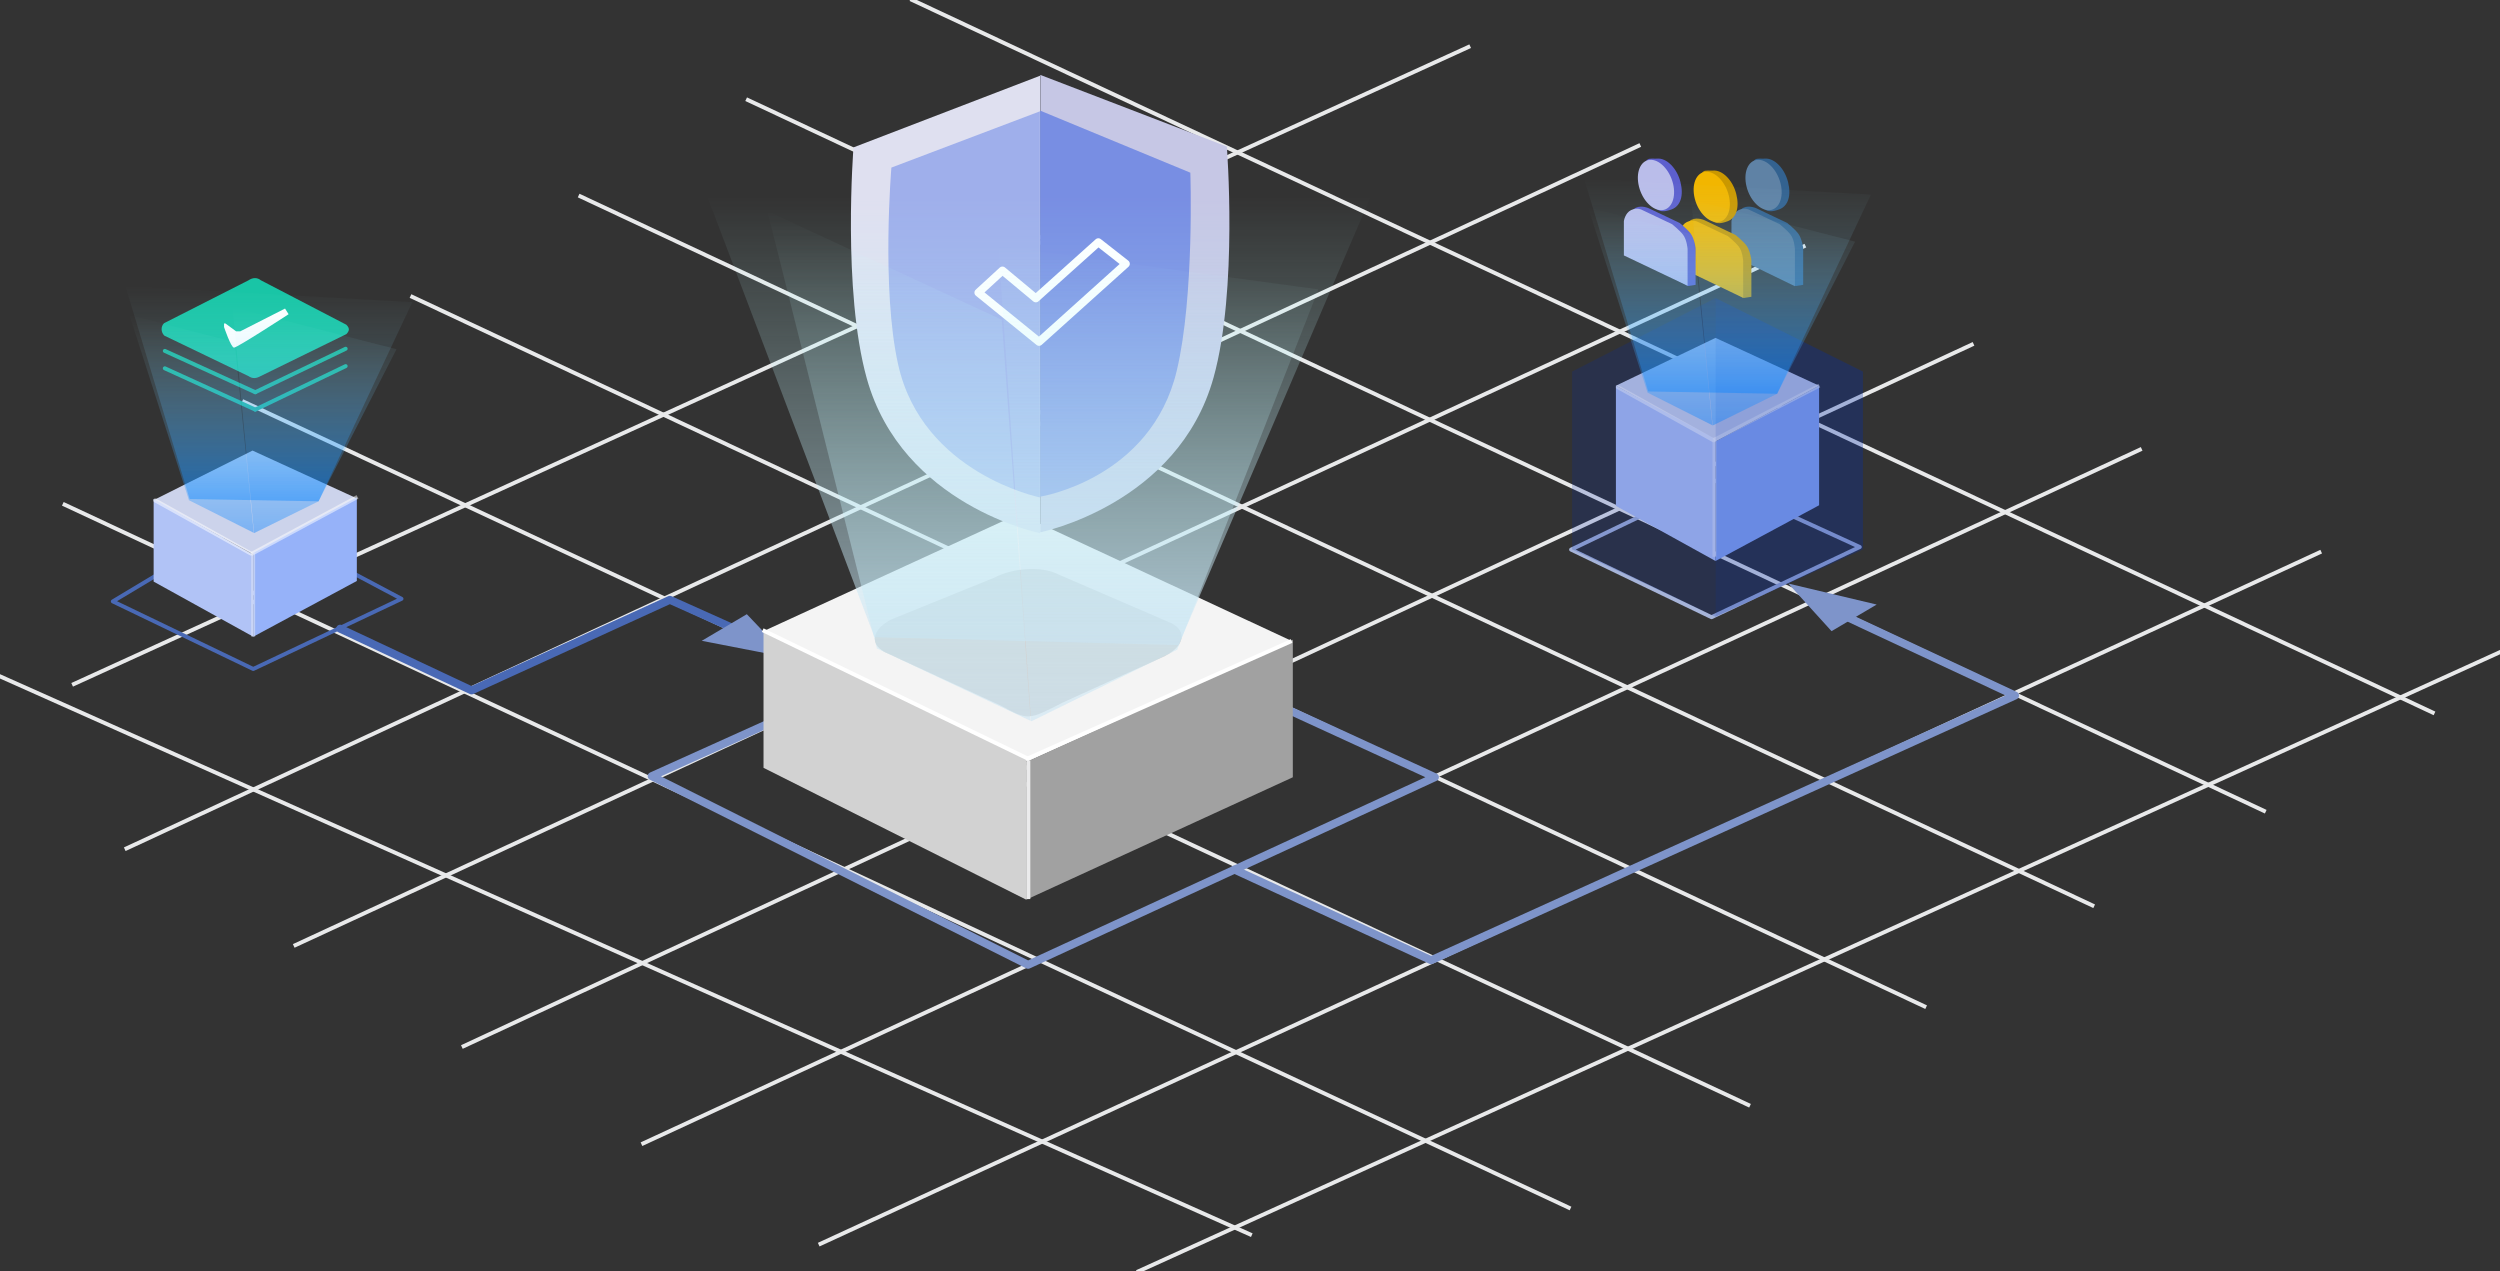 <?xml version="1.0" encoding="utf-8"?>
<!-- Generator: Adobe Illustrator 16.0.0, SVG Export Plug-In . SVG Version: 6.00 Build 0)  -->
<!DOCTYPE svg PUBLIC "-//W3C//DTD SVG 1.1//EN" "http://www.w3.org/Graphics/SVG/1.1/DTD/svg11.dtd">
<svg version="1.1" id="层_1" xmlns="http://www.w3.org/2000/svg" xmlns:xlink="http://www.w3.org/1999/xlink" x="0px" y="0px"
	 width="627.45px" height="319.05px" viewBox="0 0 627.45 319.05" enable-background="new 0 0 627.45 319.05" xml:space="preserve">
<rect x="0" y="0" width="627.45" height="319.05" fill="#333333" stroke="none"/>
<g>
	
		<line fill-rule="evenodd" clip-rule="evenodd" fill="none" stroke="#E8E9EA" stroke-linecap="square" stroke-miterlimit="10" x1="0" y1="169.75" x2="313.72" y2="309.8"/>
	
		<line fill-rule="evenodd" clip-rule="evenodd" fill="none" stroke="#E8E9EA" stroke-linecap="square" stroke-miterlimit="10" x1="16.22" y1="126.66" x2="393.72" y2="303.1"/>
	
		<line fill-rule="evenodd" clip-rule="evenodd" fill="none" stroke="#E8E9EA" stroke-linecap="square" stroke-miterlimit="10" x1="61.27" y1="100.87" x2="438.77" y2="277.31"/>
	
		<line fill-rule="evenodd" clip-rule="evenodd" fill="none" stroke="#E8E9EA" stroke-linecap="square" stroke-miterlimit="10" x1="103.48" y1="74.51" x2="482.97" y2="252.57"/>
	
		<line fill-rule="evenodd" clip-rule="evenodd" fill="none" stroke="#E8E9EA" stroke-linecap="square" stroke-miterlimit="10" x1="145.68" y1="49.29" x2="525.14" y2="227.24"/>
	
		<line fill-rule="evenodd" clip-rule="evenodd" fill="none" stroke="#E8E9EA" stroke-linecap="square" stroke-miterlimit="10" x1="187.72" y1="25.11" x2="568.2" y2="203.51"/>
	
		<line fill-rule="evenodd" clip-rule="evenodd" fill="none" stroke="#E8E9EA" stroke-linecap="square" stroke-miterlimit="10" x1="228.95" y1="0" x2="610.56" y2="178.84"/>
	
		<line fill-rule="evenodd" clip-rule="evenodd" fill="none" stroke="#E8E9EA" stroke-linecap="square" stroke-miterlimit="10" x1="627.45" y1="163.67" x2="285.78" y2="319.05"/>
	
		<line fill-rule="evenodd" clip-rule="evenodd" fill="none" stroke="#E8E9EA" stroke-linecap="square" stroke-miterlimit="10" x1="582.12" y1="138.66" x2="205.93" y2="312.17"/>
	
		<line fill-rule="evenodd" clip-rule="evenodd" fill="none" stroke="#E8E9EA" stroke-linecap="square" stroke-miterlimit="10" x1="537.06" y1="112.87" x2="161.45" y2="286.96"/>
	
		<line fill-rule="evenodd" clip-rule="evenodd" fill="none" stroke="#E8E9EA" stroke-linecap="square" stroke-miterlimit="10" x1="494.86" y1="86.51" x2="116.37" y2="262.57"/>
	
		<line fill-rule="evenodd" clip-rule="evenodd" fill="none" stroke="#E8E9EA" stroke-linecap="square" stroke-miterlimit="10" x1="452.66" y1="61.86" x2="74.17" y2="237.2"/>
	
		<line fill-rule="evenodd" clip-rule="evenodd" fill="none" stroke="#E8E9EA" stroke-linecap="square" stroke-miterlimit="10" x1="411.23" y1="36.6" x2="31.76" y2="212.93"/>
	
		<line fill-rule="evenodd" clip-rule="evenodd" fill="none" stroke="#E8E9EA" stroke-linecap="square" stroke-miterlimit="10" x1="368.53" y1="11.8" x2="18.56" y2="171.67"/>
</g>
<polygon fill-rule="evenodd" clip-rule="evenodd" fill="none" stroke="#4969B5" stroke-linecap="round" stroke-linejoin="round" stroke-miterlimit="10" points="
	28.32,150.94 63.56,167.9 100.76,150.29 62.89,130.2 "/>
<g>
	<polygon fill-rule="evenodd" clip-rule="evenodd" fill="#CCD3EB" points="38.56,125.515 63.54,139.084 89.56,125.084 
		63.38,113.084 	"/>
	<polygon fill-rule="evenodd" clip-rule="evenodd" fill="#B1C3F6" points="38.56,125.23 63.56,139.23 63.56,159.8 38.56,145.97 	"/>
	<polygon fill-rule="evenodd" clip-rule="evenodd" fill="#96B2F9" points="89.56,124.8 63.56,138.79 63.56,159.8 89.56,145.81 	"/>
	
		<line opacity="0.5" fill-rule="evenodd" clip-rule="evenodd" fill="none" stroke="#FFFFFF" stroke-linecap="round" stroke-linejoin="round" stroke-miterlimit="10" x1="38.955" y1="125.594" x2="62.985" y2="138.944"/>
	
		<line opacity="0.5" fill-rule="evenodd" clip-rule="evenodd" fill="none" stroke="#FFFFFF" stroke-linecap="square" stroke-linejoin="round" stroke-miterlimit="10" x1="89.282" y1="124.95" x2="63.54" y2="138.8"/>
	
		<line opacity="0.5" fill-rule="evenodd" clip-rule="evenodd" fill="none" stroke="#E4E8F6" stroke-linecap="square" stroke-linejoin="round" stroke-miterlimit="10" x1="63.54" y1="139.126" x2="63.54" y2="159.281"/>
</g>
<g>
	
		<line fill-rule="evenodd" clip-rule="evenodd" fill="none" stroke="#17B599" stroke-linecap="round" stroke-linejoin="round" stroke-miterlimit="10" x1="41.37" y1="88.07" x2="64.06" y2="98.44"/>
	
		<line fill-rule="evenodd" clip-rule="evenodd" fill="none" stroke="#17B599" stroke-linecap="round" stroke-linejoin="round" stroke-miterlimit="10" x1="64.06" y1="98.44" x2="86.75" y2="87.53"/>
	
		<line fill-rule="evenodd" clip-rule="evenodd" fill="none" stroke="#17B599" stroke-linecap="round" stroke-linejoin="round" stroke-miterlimit="10" x1="41.37" y1="92.44" x2="64.06" y2="102.8"/>
	
		<line fill-rule="evenodd" clip-rule="evenodd" fill="none" stroke="#17B599" stroke-linecap="round" stroke-linejoin="round" stroke-miterlimit="10" x1="64.06" y1="102.8" x2="86.75" y2="91.89"/>
	<path fill-rule="evenodd" clip-rule="evenodd" fill="#19C5A6" d="M65.47,70.34L86.92,81.5c0.85,0.86,0.85,1.5,0,2.36l-21.5,10.53
		c-1.1,0.61-2.01,0.72-3.08,0L41.23,84.23c-0.85-0.86-0.91-2.25-0.07-3.11l21.23-10.78C63.47,69.61,64.57,69.63,65.47,70.34z"/>
	<path fill-rule="evenodd" clip-rule="evenodd" fill="#FFFFFF" d="M71.54,77.44l-11.22,5.71h-1.07l-2.67-1.96h-0.35v0.89
		c0,0,1.72,5.13,2.49,5.17c0.77,0.05,13.71-8.39,13.71-8.39L71.54,77.44z"/>
</g>
<g display="none">
	<polygon display="inline" opacity="0.2" fill-rule="evenodd" clip-rule="evenodd" fill="#002CAE" points="62.56,96.8 26.56,115.26 
		26.56,149.88 62.56,166.8 	"/>
	<polygon display="inline" opacity="0.3" fill-rule="evenodd" clip-rule="evenodd" fill="#002CAE" points="62.56,96.8 99.56,115.26 
		99.56,149.88 62.56,166.8 	"/>
</g>
<polygon fill-rule="evenodd" clip-rule="evenodd" fill="none" stroke="#7E94CA" stroke-width="2" stroke-linecap="round" stroke-linejoin="round" stroke-miterlimit="10" points="
	163.56,194.8 258.02,242.15 360.13,195.06 262.46,150.19 "/>
<g>
	
		<polyline fill-rule="evenodd" clip-rule="evenodd" fill="none" stroke="#7E94CA" stroke-width="2" stroke-linecap="round" stroke-linejoin="round" stroke-miterlimit="10" points="
		309.81,218.25 359.19,241 505.74,174.56 455.31,151 	"/>
	<polygon fill-rule="evenodd" clip-rule="evenodd" fill="#7E94CA" points="448.83,146.46 459.68,158.41 471.01,151.73 	"/>
</g>
<g>
	
		<polyline fill-rule="evenodd" clip-rule="evenodd" fill="none" stroke="#4969B5" stroke-width="2" stroke-linecap="round" stroke-linejoin="round" stroke-miterlimit="10" points="
		210.79,169.69 168.12,150.54 118.34,173.28 85.37,157.79 	"/>
	<polygon fill-rule="evenodd" clip-rule="evenodd" fill="#7E94CA" points="197.79,165.04 187.44,154.15 176.12,160.83 	"/>
</g>
<g>
	<polygon fill-rule="evenodd" clip-rule="evenodd" fill="#F4F4F4" points="191.6,158.42 258.01,191.1 324.52,161.02 255.69,128.96 	
		"/>
	<polygon fill-rule="evenodd" clip-rule="evenodd" fill="#D2D2D2" points="191.63,158.17 257.56,190.26 257.56,225.8 191.63,192.71 
			"/>
	<polygon fill-rule="evenodd" clip-rule="evenodd" fill="#A1A1A1" points="324.47,160.55 257.56,191.26 257.56,225.8 324.47,195.08 
			"/>
	
		<line fill-rule="evenodd" clip-rule="evenodd" fill="none" stroke="#FFFFFF" stroke-linecap="square" stroke-linejoin="round" stroke-miterlimit="10" x1="191.87" y1="158.37" x2="257.88" y2="190.35"/>
	
		<line fill-rule="evenodd" clip-rule="evenodd" fill="none" stroke="#FFFFFF" stroke-linecap="square" stroke-linejoin="round" stroke-miterlimit="10" x1="323.71" y1="161.08" x2="257.91" y2="190.38"/>
	
		<line fill-rule="evenodd" clip-rule="evenodd" fill="none" stroke="#EBEBEC" stroke-linecap="square" stroke-linejoin="round" stroke-miterlimit="10" x1="258.09" y1="191.36" x2="258.09" y2="225.14"/>
	<path fill-rule="evenodd" clip-rule="evenodd" fill="#D2D2D2" d="M265.48,144.11l28.57,12.32c3.91,2.04,3.17,5.72-1.66,8.22
		l-25.44,11.57c-8.97,4.62-8.86,4.62-15.85,0.84l-29.03-13.4c-3.91-2.03-3.17-5.71,1.66-8.21l25.9-10.5
		C254.46,142.45,261.56,142.08,265.48,144.11z"/>
</g>
<g>
	<path fill-rule="evenodd" clip-rule="evenodd" fill="#DFE0F0" d="M261.02,19.01l-46.81,17.98c0,0-2.83,35.87,3.33,57.98
		c8.89,31.92,43.48,38.83,43.48,38.83V19.01z"/>
	<path fill-rule="evenodd" clip-rule="evenodd" fill="#C6C7E5" d="M261.1,18.8l46.81,17.98c0,0,2.83,35.87-3.33,57.98
		c-8.89,31.92-43.48,38.83-43.48,38.83V18.8z"/>
	<path fill-rule="evenodd" clip-rule="evenodd" fill="#9FAFEB" d="M260.99,27.94l-37.27,14.12c0,0-2.56,30.51,1.71,49.49
		c6.12,27.3,35.56,33.29,35.56,33.29V27.94z"/>
	<path fill-rule="evenodd" clip-rule="evenodd" fill="#788EE3" d="M261.05,27.76l37.7,15.58c0,0,1.07,30.93-3.41,49.71
		c-6.48,27.21-34.29,31.61-34.29,31.61V27.76z"/>
	
		<polygon fill-rule="evenodd" clip-rule="evenodd" fill="none" stroke="#FFFFFF" stroke-width="2" stroke-linecap="round" stroke-linejoin="round" stroke-miterlimit="10" points="
		245.56,73.44 260.78,85.8 282.56,66.21 275.66,60.8 259.97,74.88 251.59,67.9 	"/>
</g>
<g>
	
		<polygon fill-rule="evenodd" clip-rule="evenodd" fill="none" stroke="#A6B4D9" stroke-linecap="round" stroke-linejoin="round" stroke-miterlimit="10" points="
		394.32,137.94 429.56,154.9 466.76,137.29 430.34,120.61 	"/>
	<g>
		<polygon fill-rule="evenodd" clip-rule="evenodd" fill="#CCD3EB" points="405.56,96.8 430.54,110.8 456.56,96.8 430.56,84.8 		"/>
		<polygon fill-rule="evenodd" clip-rule="evenodd" fill="#B1C3F6" points="405.56,96.8 430.56,110.23 430.56,140.8 405.56,126.97 
					"/>
		<polygon fill-rule="evenodd" clip-rule="evenodd" fill="#96B2F9" points="456.56,96.8 430.56,110.79 430.56,140.8 456.56,126.81 
					"/>
		
			<line opacity="0.5" fill-rule="evenodd" clip-rule="evenodd" fill="none" stroke="#FFFFFF" stroke-linecap="round" stroke-linejoin="round" stroke-miterlimit="10" x1="406.045" y1="97.17" x2="430.075" y2="110.52"/>
		
			<line opacity="0.5" fill-rule="evenodd" clip-rule="evenodd" fill="none" stroke="#FFFFFF" stroke-linecap="square" stroke-linejoin="round" stroke-miterlimit="10" x1="456.174" y1="97.008" x2="430.56" y2="110.23"/>
		
			<line opacity="0.5" fill-rule="evenodd" clip-rule="evenodd" fill="none" stroke="#E4E8F6" stroke-linecap="square" stroke-linejoin="round" stroke-miterlimit="10" x1="430.3" y1="110.327" x2="430.3" y2="139.24"/>
	</g>
	<g>
		<polygon opacity="0.2" fill-rule="evenodd" clip-rule="evenodd" fill="#002CAE" points="430.56,74.8 394.56,93.26 394.56,137.88 
			430.56,154.8 		"/>
		<polygon opacity="0.3" fill-rule="evenodd" clip-rule="evenodd" fill="#002CAE" points="430.56,74.8 467.56,93.26 467.56,137.88 
			430.56,154.8 		"/>
	</g>
</g>
<g>
	<path fill-rule="evenodd" clip-rule="evenodd" fill="#336290" d="M440.24,46.53c-0.66-2.65-1.04-5.43,0.29-6.51
		c0.42-0.35,1.83-0.15,2.4-0.21c2.35-0.22,4.97,2.42,5.84,5.9c0.87,3.49-0.06,6.03-2.19,6.83c-1.73,0.64-2.56,0.52-3.06,0.33
		C441.65,52.17,440.93,49.28,440.24,46.53z"/>
	<path fill-rule="evenodd" clip-rule="evenodd" fill="#336290" d="M436.45,63.8v-8.61c0,0-0.43-2.32,1.1-3.04
		c1.53-0.73,3.33,0.16,3.33,0.16l7.68,3.65c0,0,1.91,1.54,2.75,2.65c0.96,1.26,1.25,3.66,1.25,3.66v9.22l-1.92,0.3L436.45,63.8z"/>
	<path fill-rule="evenodd" clip-rule="evenodd" fill="#5F82A5" d="M438.35,46.84c-0.87-3.49,0.33-6.49,2.68-6.72
		c2.36-0.22,4.97,2.42,5.85,5.9c0.87,3.48-0.33,6.49-2.69,6.72C441.84,52.96,439.22,50.32,438.35,46.84z"/>
	<path fill-rule="evenodd" clip-rule="evenodd" fill="#577A9D" d="M434.56,64.11V55.5c0,0,0.28-2.04,1.81-2.77
		c1.53-0.72,2.61-0.11,2.61-0.11l7.69,3.65c0,0,1.9,1.54,2.75,2.65c0.96,1.26,1.07,3.7,1.07,3.7v9.22L434.56,64.11z"/>
</g>
<g>
	<path fill-rule="evenodd" clip-rule="evenodd" fill="#CA9800" d="M427.24,49.53c-0.66-2.65-1.04-5.43,0.29-6.51
		c0.42-0.35,1.83-0.15,2.4-0.21c2.35-0.22,4.97,2.42,5.84,5.9c0.87,3.49-0.06,6.03-2.19,6.83c-1.73,0.64-2.56,0.52-3.06,0.33
		C428.65,55.17,427.93,52.28,427.24,49.53z"/>
	<path fill-rule="evenodd" clip-rule="evenodd" fill="#CA9800" d="M423.45,66.8v-8.61c0,0-0.43-2.32,1.1-3.04
		c1.53-0.73,3.33,0.16,3.33,0.16l7.68,3.65c0,0,1.91,1.54,2.75,2.65c0.96,1.26,1.25,3.66,1.25,3.66v9.22l-1.92,0.3L423.45,66.8z"/>
	<path fill-rule="evenodd" clip-rule="evenodd" fill="#F2B600" d="M425.35,49.84c-0.87-3.49,0.33-6.49,2.68-6.72
		c2.36-0.22,4.97,2.42,5.85,5.9c0.87,3.48-0.33,6.49-2.69,6.72C428.84,55.96,426.22,53.32,425.35,49.84z"/>
	<path fill-rule="evenodd" clip-rule="evenodd" fill="#F2B600" d="M421.56,67.11V58.5c0,0,0.28-2.04,1.81-2.77
		c1.53-0.72,2.61-0.11,2.61-0.11l7.69,3.65c0,0,1.9,1.54,2.75,2.65c0.96,1.26,1.08,3.61,1.08,3.61v9.23L421.56,67.11z"/>
</g>
<g>
	<path fill-rule="evenodd" clip-rule="evenodd" fill="#5D5FCE" d="M413.24,46.53c-0.66-2.65-1.04-5.43,0.29-6.51
		c0.42-0.35,1.83-0.15,2.4-0.21c2.35-0.22,4.97,2.42,5.84,5.9c0.87,3.49-0.06,6.03-2.19,6.83c-1.73,0.64-2.56,0.52-3.06,0.33
		C414.65,52.17,413.93,49.28,413.24,46.53z"/>
	<path fill-rule="evenodd" clip-rule="evenodd" fill="#5D5FCE" d="M409.45,63.8v-8.61c0,0-0.43-2.32,1.1-3.04
		c1.53-0.73,3.33,0.16,3.33,0.16l7.68,3.65c0,0,1.91,1.54,2.75,2.65c0.96,1.26,1.25,3.66,1.25,3.66v9.22l-1.92,0.3L409.45,63.8z"/>
	<path fill-rule="evenodd" clip-rule="evenodd" fill="#BABDEA" d="M411.35,46.84c-0.87-3.49,0.33-6.49,2.68-6.72
		c2.36-0.22,4.97,2.42,5.85,5.9c0.87,3.48-0.33,6.49-2.69,6.72C414.84,52.96,412.22,50.32,411.35,46.84z"/>
	<path fill-rule="evenodd" clip-rule="evenodd" fill="#BABDEA" d="M407.56,64.11V55.5c0,0,0.28-2.04,1.81-2.77
		c1.53-0.72,2.61-0.11,2.61-0.11l7.69,3.65c0,0,1.9,1.54,2.75,2.65c0.96,1.26,1.13,3.57,1.13,3.57v9.23L407.56,64.11z"/>
</g>
<g>
	<linearGradient id="SVGID_1_" gradientUnits="userSpaceOnUse" x1="445.01" y1="106.8" x2="445.01" y2="50.09">
		<stop  offset="0" style="stop-color:#007FFF;stop-opacity:0.4"/>
		<stop  offset="1" style="stop-color:#BFFFFF;stop-opacity:0"/>
	</linearGradient>
	<polygon fill-rule="evenodd" clip-rule="evenodd" fill="url(#SVGID_1_)" points="424.43,50.09 465.59,60.65 446.03,98.82 
		429.84,106.8 	"/>
	<linearGradient id="SVGID_2_" gradientUnits="userSpaceOnUse" x1="433.56" y1="98.82" x2="433.56" y2="44.8">
		<stop  offset="0" style="stop-color:#007FFF;stop-opacity:0.4"/>
		<stop  offset="1" style="stop-color:#BFFFFF;stop-opacity:0"/>
	</linearGradient>
	<polygon fill-rule="evenodd" clip-rule="evenodd" fill="url(#SVGID_2_)" points="397.56,44.8 469.56,48.84 446.03,98.82 
		413.68,98.25 	"/>
	<linearGradient id="SVGID_3_" gradientUnits="userSpaceOnUse" x1="414.175" y1="106.74" x2="414.175" y2="52.05">
		<stop  offset="0" style="stop-color:#007FFF;stop-opacity:0.4"/>
		<stop  offset="1" style="stop-color:#BFFFFF;stop-opacity:0"/>
	</linearGradient>
	<polygon fill-rule="evenodd" clip-rule="evenodd" fill="url(#SVGID_3_)" points="398.57,52.05 424.98,58.91 429.78,106.74 
		413.5,98.54 	"/>
</g>
<g>
	<linearGradient id="SVGID_4_" gradientUnits="userSpaceOnUse" x1="78.93" y1="133.8" x2="78.93" y2="77.09">
		<stop  offset="0" style="stop-color:#007FFF;stop-opacity:0.4"/>
		<stop  offset="1" style="stop-color:#BFFFFF;stop-opacity:0"/>
	</linearGradient>
	<polygon fill-rule="evenodd" clip-rule="evenodd" fill="url(#SVGID_4_)" points="58.35,77.09 99.509,87.65 79.95,125.82 
		63.76,133.8 	"/>
	<linearGradient id="SVGID_5_" gradientUnits="userSpaceOnUse" x1="67.48" y1="125.82" x2="67.48" y2="71.8">
		<stop  offset="0" style="stop-color:#007FFF;stop-opacity:0.4"/>
		<stop  offset="1" style="stop-color:#BFFFFF;stop-opacity:0"/>
	</linearGradient>
	<polygon fill-rule="evenodd" clip-rule="evenodd" fill="url(#SVGID_5_)" points="31.48,71.8 103.48,75.84 79.95,125.82 
		47.6,125.25 	"/>
	<linearGradient id="SVGID_6_" gradientUnits="userSpaceOnUse" x1="48.095" y1="133.74" x2="48.095" y2="79.05">
		<stop  offset="0" style="stop-color:#007FFF;stop-opacity:0.4"/>
		<stop  offset="1" style="stop-color:#BFFFFF;stop-opacity:0"/>
	</linearGradient>
	<polygon fill-rule="evenodd" clip-rule="evenodd" fill="url(#SVGID_6_)" points="32.49,79.05 58.9,85.91 63.7,133.74 47.42,125.54 
			"/>
</g>
<g>
	<linearGradient id="SVGID_7_" gradientUnits="userSpaceOnUse" x1="290.739" y1="181.053" x2="290.739" y2="61.691">
		<stop  offset="0" style="stop-color:#CAE4F3;stop-opacity:0.6"/>
		<stop  offset="1" style="stop-color:#BFFFFF;stop-opacity:0"/>
	</linearGradient>
	<polygon fill-rule="evenodd" clip-rule="evenodd" fill="url(#SVGID_7_)" points="250.576,61.691 330.901,72.637 295.453,163.064 
		258.788,181.053 	"/>
	<linearGradient id="SVGID_8_" gradientUnits="userSpaceOnUse" x1="260.75" y1="161.91" x2="260.75" y2="49.29">
		<stop  offset="0" style="stop-color:#CAE4F3;stop-opacity:0.6"/>
		<stop  offset="1" style="stop-color:#BFFFFF;stop-opacity:0"/>
	</linearGradient>
	<polygon fill-rule="evenodd" clip-rule="evenodd" fill="url(#SVGID_8_)" points="177.511,49.29 343.988,49.409 295.797,161.91 
		219.474,159.914 	"/>
	<linearGradient id="SVGID_9_" gradientUnits="userSpaceOnUse" x1="225.653" y1="180.936" x2="225.653" y2="53.008">
		<stop  offset="0" style="stop-color:#CAE4F3;stop-opacity:0.6"/>
		<stop  offset="1" style="stop-color:#BFFFFF;stop-opacity:0"/>
	</linearGradient>
	<polygon fill-rule="evenodd" clip-rule="evenodd" fill="url(#SVGID_9_)" points="192.607,53.008 251.418,80.247 258.698,180.936 
		220.09,162.755 	"/>
</g>
</svg>
